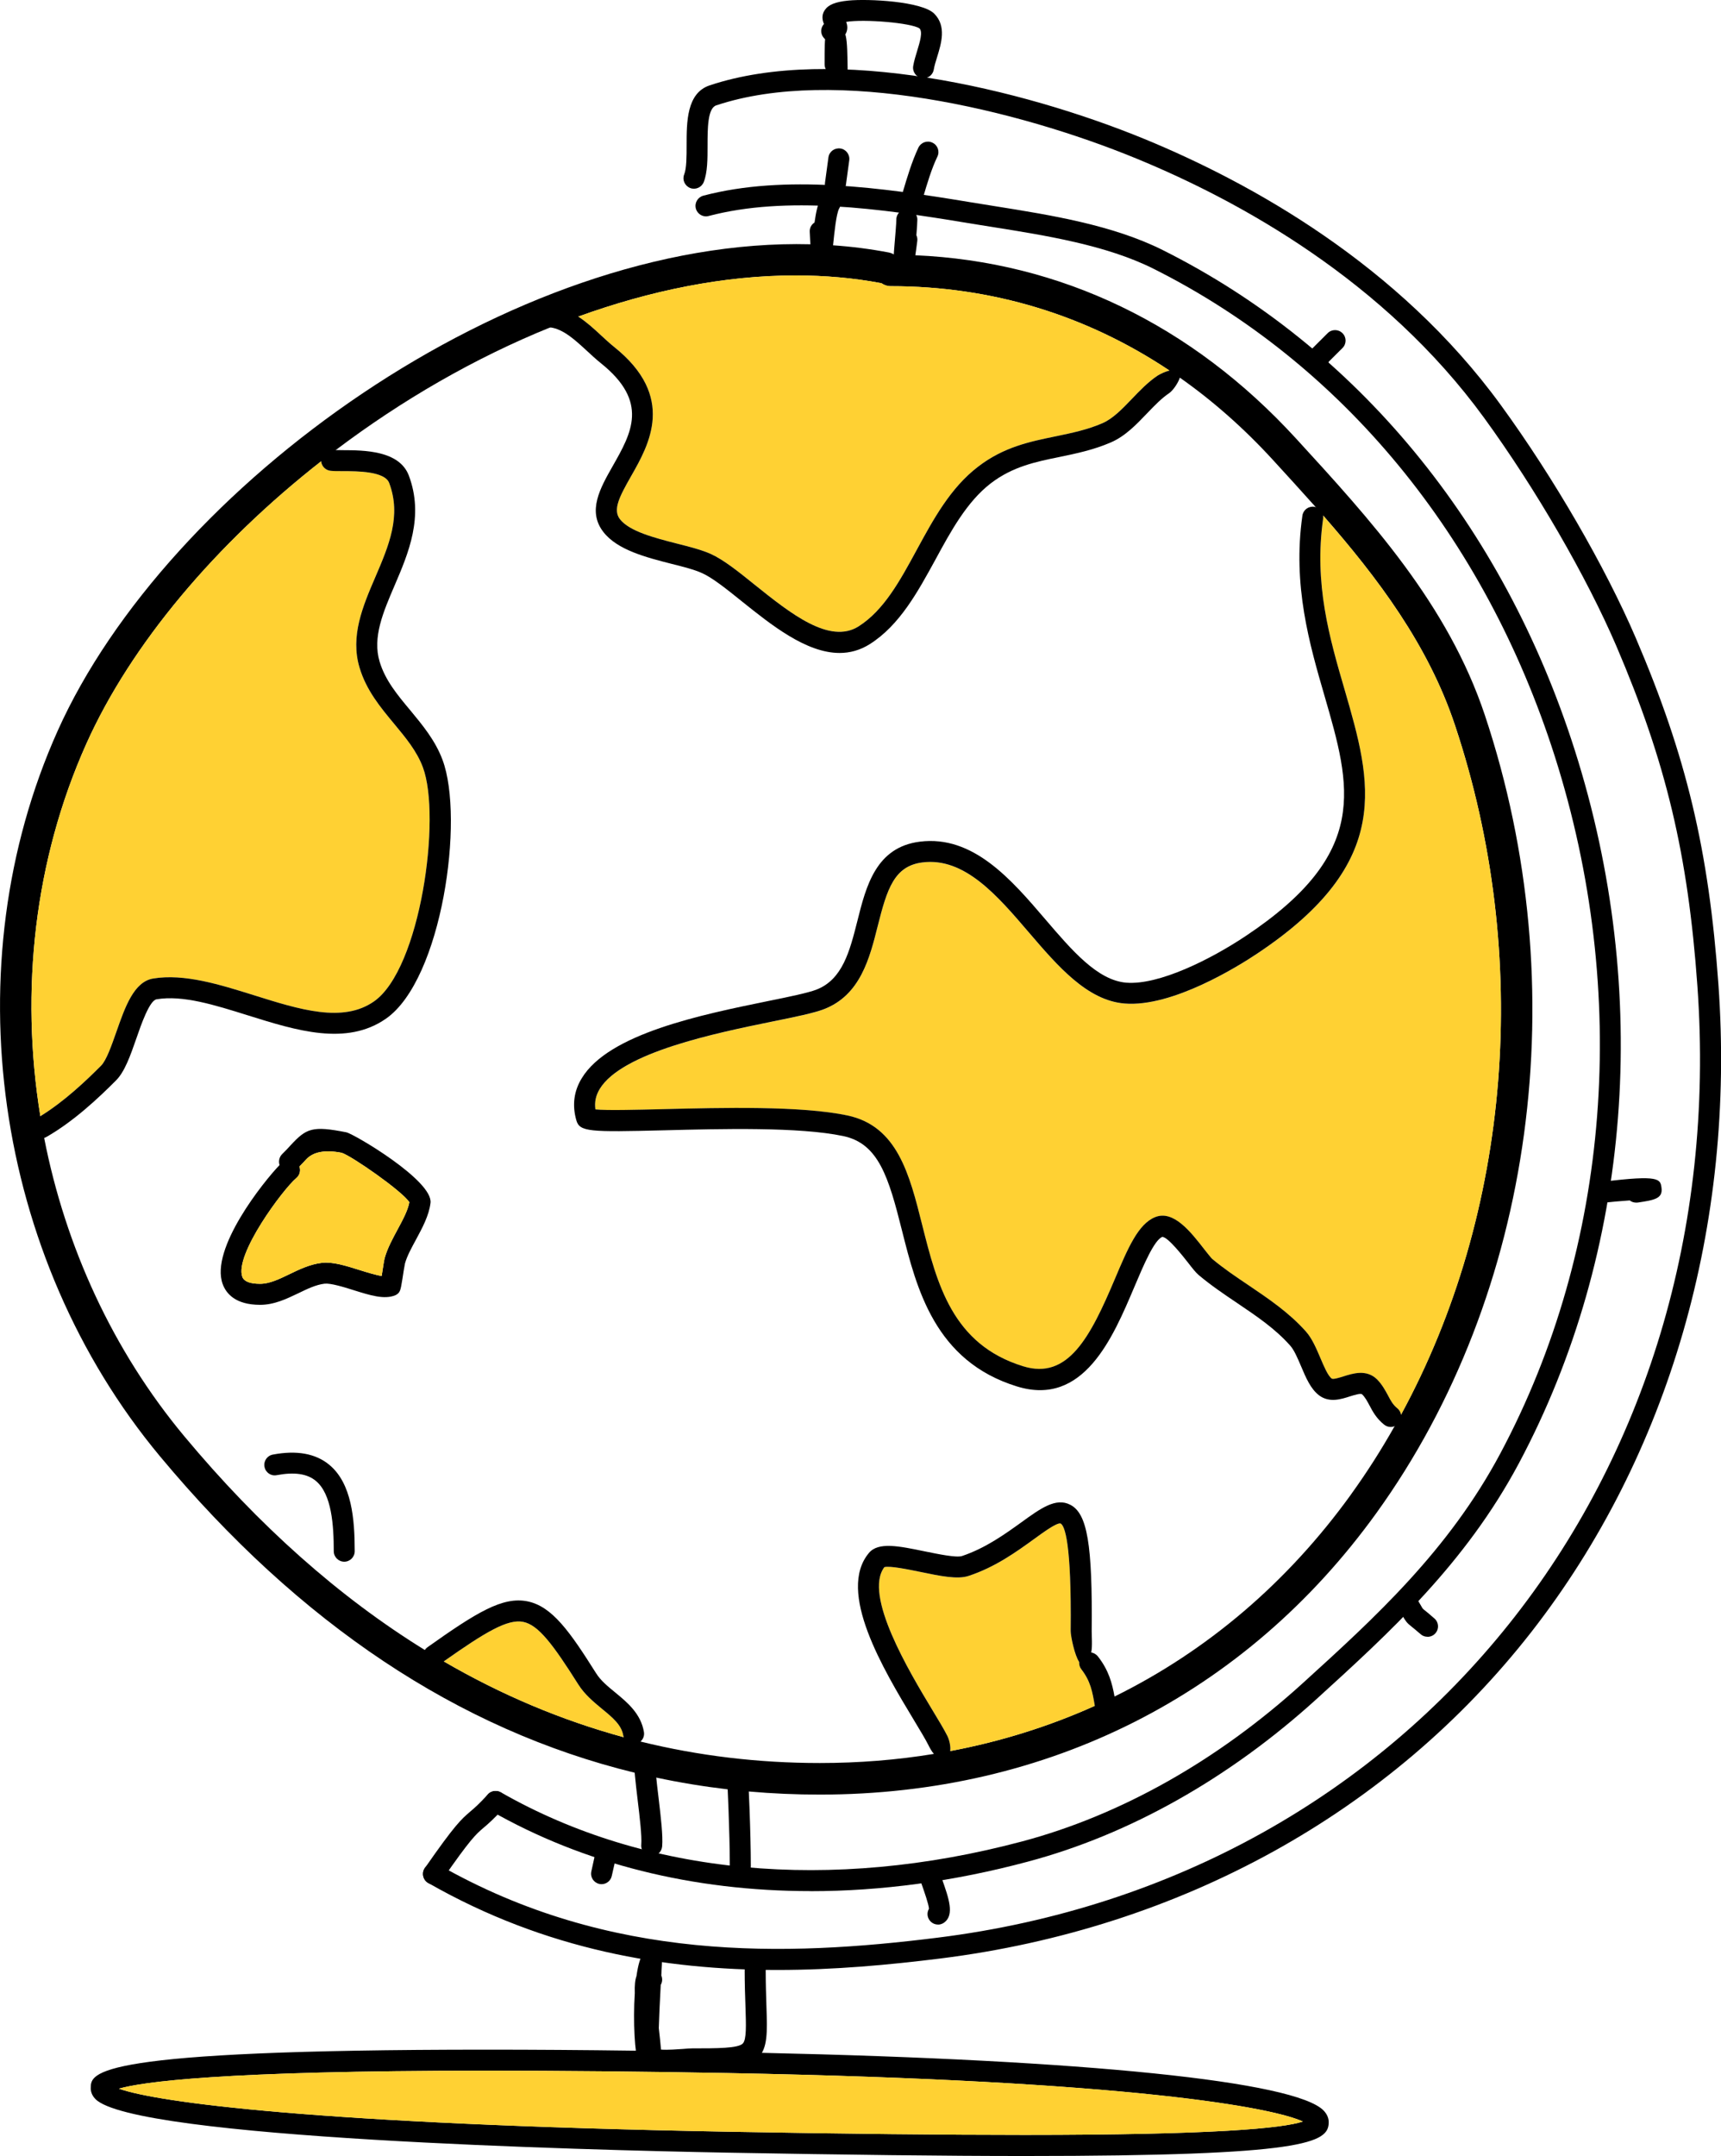 <?xml version="1.0" encoding="UTF-8"?>
<svg id="Capa_2" data-name="Capa 2" xmlns="http://www.w3.org/2000/svg" viewBox="0 0 266.12 333.29">
  <defs>
    <style>
      .cls-1 {
        fill: #ffd133;
      }
    </style>
  </defs>
  <g id="Layer_1" data-name="Layer 1">
    <g>
      <path d="M229.61,110.57c-5.73-17.17-17.68-30.21-29.24-42.82-16.11-17.57-36.37-27.31-58.82-28.29-1.08-.06-2.17-.08-3.27-.09-.02-.01-.04-.03-.06-.04-.24-.14-.5-.24-.79-.3-2.84-.54-5.71-.91-8.62-1.11h-.01c-1.16-.08-2.32-.14-3.49-.16-46.26-1.17-99.48,37.47-116.4,75.23C-7.33,149.21-.96,194.28,24.75,225.14c21.57,25.89,46.17,42.26,73.39,48.9h.01c1.11,.26,2.21,.52,3.33,.75,3.64,.78,7.32,1.38,11.05,1.82,1.08,.12,2.17,.23,3.26,.33,3.62,.32,7.28,.48,10.98,.48,35.28,0,65.85-15.47,86.09-43.56,24.4-33.86,30.81-81.1,16.75-123.29Zm-20.69,120.44c-9.86,13.67-22.29,24.21-36.58,31.25-1.01,.5-2.02,.98-3.05,1.44-7.05,3.17-14.54,5.52-22.36,6.99-.84,.16-1.68,.31-2.52,.44-5.71,.94-11.61,1.41-17.64,1.41-9.52,0-18.77-1.11-27.73-3.32-.87-.22-1.73-.44-2.6-.67-9.62-2.63-18.9-6.53-27.82-11.72-.98-.57-1.96-1.15-2.93-1.76-13.23-8.17-25.66-19.2-37.2-33.05-11.06-13.28-18.38-29.32-21.66-46.1-.21-1.12-.41-2.24-.59-3.37-3.16-19.41-.93-39.63,7.11-57.57,6.9-15.39,20.06-30.95,36.31-43.67,.75-.59,1.5-1.17,2.26-1.74,10.18-7.69,21.49-14.24,33.17-18.96,1.44-.59,2.88-1.14,4.33-1.67,11.16-4.04,22.57-6.36,33.6-6.36,4.5,0,8.95,.38,13.28,1.2,.4,.29,.9,.46,1.43,.46,15.64,0,30.25,4.46,43.1,13.04,.54,.35,1.07,.72,1.61,1.1,5.08,3.57,9.88,7.8,14.34,12.66,2.22,2.43,4.46,4.87,6.67,7.35,.01,0,.01,0,.01,0,.38,.43,.75,.86,1.14,1.3,8.46,9.67,16.25,20,20.38,32.41,11.95,35.83,8.63,75.4-8.34,106.59-.31,.59-.64,1.18-.98,1.76-2.05,3.64-4.3,7.17-6.74,10.55Z"/>
      <path class="cls-1" d="M180.83,57.28c-.72,.19-1.47,.55-1.85,.8-1.46,.98-2.73,2.3-3.95,3.58-1.52,1.58-2.96,3.08-4.58,3.77-2.36,1.02-4.72,1.5-7.21,2.02-3.96,.81-8.05,1.64-12.02,4.71-4.25,3.25-6.89,8.11-9.45,12.82-2.61,4.81-5.08,9.35-8.99,11.84-4.51,2.87-10.64-2.07-16.05-6.4-2.59-2.09-4.83-3.88-6.83-4.79-1.43-.64-3.29-1.11-5.27-1.61-3.42-.88-7.29-1.87-8.77-3.76-1.13-1.47-.08-3.48,1.72-6.64,2.79-4.89,7.01-12.3-2.63-20-.65-.52-1.31-1.13-1.97-1.74-1.06-.99-2.24-2.07-3.56-2.94,11.16-4.04,22.57-6.36,33.6-6.36,4.5,0,8.95,.38,13.28,1.2,.4,.29,.9,.46,1.43,.46,15.64,0,30.25,4.46,43.1,13.04Z"/>
      <path class="cls-1" d="M146.93,270.69c.11-.74-.16-1.78-.43-2.32-.5-1-1.33-2.38-2.38-4.11-3.47-5.76-10.65-17.68-7.37-22,.86-.24,3.8,.38,5.58,.74,3.08,.64,5.74,1.19,7.46,.61,4.12-1.36,7.39-3.73,10.02-5.63,1.44-1.04,3.58-2.63,4.19-2.47,.64,.34,1.7,2.95,1.56,16.64,0,.76,.61,3.77,1.32,4.77-.04,.39,.07,.8,.33,1.13,1.41,1.82,1.71,3.43,2.08,5.65-7.05,3.17-14.54,5.52-22.36,6.99Z"/>
      <path class="cls-1" d="M96.44,268.55c-9.62-2.63-18.9-6.53-27.82-11.72,6.53-4.61,9.89-6.58,12.28-6.11,2.35,.46,4.62,3.49,8.53,9.68,.98,1.55,2.34,2.67,3.65,3.76,1.62,1.32,3.02,2.48,3.29,4.1,.02,.1,.04,.2,.07,.29Z"/>
      <path class="cls-1" d="M216.64,218.7c-.06-.38-.26-.74-.59-1-.66-.54-1-1.16-1.42-1.97-.42-.77-.88-1.65-1.69-2.48-1.63-1.61-3.76-.92-5.16-.48-.62,.2-1.62,.51-1.86,.35-.6-.45-1.21-1.92-1.76-3.21-.63-1.47-1.27-2.99-2.23-4.07-2.6-2.92-5.78-5.06-8.84-7.13-2.01-1.35-3.91-2.63-5.65-4.09-.19-.18-.74-.87-1.18-1.43-2.14-2.76-4.8-6.16-7.63-5.03-2.63,1.05-4.22,4.8-6.23,9.55-3.79,8.97-7.24,15.66-14.18,13.51-10.96-3.36-13.32-12.74-15.61-21.81-1.98-7.89-3.85-15.33-11.56-16.96-7.15-1.52-19.46-1.2-28.44-.98-4.16,.1-8.79,.23-10.54,.04-.16-1.13,.06-2.15,.66-3.15,3.44-5.68,18.02-8.66,26.73-10.44,3.57-.72,6.38-1.3,7.94-1.9,5.64-2.17,7.07-7.87,8.33-12.88,1.44-5.72,2.54-9.26,6.91-9.81,6.51-.82,11.58,5.12,16.5,10.87,4.41,5.14,8.97,10.47,14.75,10.94,7.37,.62,17.61-5.77,20.56-7.75,21.19-14.13,17.62-26.44,13.49-40.69-2.36-8.08-4.78-16.43-3.34-26.53,.02-.16,.02-.32,0-.47,8.46,9.67,16.25,20,20.38,32.41,11.95,35.83,8.63,75.4-8.34,106.59Z"/>
      <path class="cls-1" d="M57.84,154.8c-4.81,3.37-11.47,1.28-18.54-.94-5.31-1.66-10.81-3.39-15.63-2.59-2.98,.5-4.34,4.44-5.67,8.23-.73,2.07-1.54,4.42-2.38,5.25-2.3,2.31-5.72,5.56-9.38,7.8-3.16-19.41-.93-39.63,7.11-57.57,6.9-15.39,20.06-30.95,36.31-43.67,.07,.77,.69,1.4,1.48,1.47,.46,.04,1.1,.04,1.84,.05,2.28,0,6.52,.02,7.2,1.83,1.92,5.1-.06,9.7-2.15,14.57-1.92,4.47-3.9,9.1-2.43,13.98,1.04,3.5,3.23,6.13,5.34,8.67,1.81,2.18,3.52,4.24,4.45,6.73,2.88,7.69-.36,31.16-7.55,36.19Z"/>
      <path d="M125.34,292.34c-18.12,0-35.06-4.18-49.51-12.45-.78-.44-1.05-1.43-.6-2.22,.44-.78,1.43-1.04,2.22-.6,22.37,12.79,51.01,15.48,80.64,7.58,15.22-4.06,30.2-12.5,43.33-24.43,11.1-10.08,22.57-20.51,30.59-35.56,17.01-31.89,20.06-71.16,8.4-107.77-10.84-33.99-32.89-60.75-62.09-75.37-7.28-3.63-16.58-5.11-24.8-6.42-1.29-.2-2.57-.41-3.81-.61-13.73-2.29-28.12-4.26-40.13-1.1-.86,.24-1.75-.29-1.98-1.15-.23-.88,.29-1.75,1.15-1.99,12.64-3.32,27.43-1.3,41.48,1.04,1.24,.21,2.51,.41,3.79,.61,8.44,1.35,18.01,2.88,25.74,6.74,29.99,14.99,52.63,42.44,63.73,77.27,11.93,37.43,8.79,77.62-8.62,110.29-8.29,15.53-19.98,26.15-31.27,36.43-13.51,12.27-28.96,20.98-44.68,25.16-11.42,3.06-22.72,4.56-33.58,4.56Z"/>
      <path d="M120.25,304.53c-17.37,0-35.86-3.06-54.02-13.44-.78-.44-1.05-1.43-.61-2.22,.45-.78,1.44-1.04,2.22-.6,26.45,15.13,53.83,14.18,77.13,11.27,73.52-9.18,122.93-71.06,117.5-147.12-1.45-20.36-4.85-34.59-12.51-52.5-4.63-10.78-12.47-24.33-20.48-35.34-15.42-21.18-37.72-33.48-53.73-40.06-18.5-7.61-46.64-14.35-65-8.23-1.34,.44-1.34,3.62-1.34,6.17,0,2.14,0,4.16-.59,5.69-.34,.83-1.28,1.24-2.11,.91-.83-.34-1.25-1.28-.91-2.1,.37-.95,.37-2.76,.37-4.5,0-3.59,0-8.07,3.56-9.26,19.22-6.41,48.24,.48,67.27,8.3,16.39,6.75,39.25,19.36,55.11,41.17,8.14,11.18,16.12,24.97,20.84,35.97,7.83,18.29,11.28,32.79,12.77,53.54,2.66,37.22-7.61,72.76-28.91,100.08-21.79,27.92-54.25,45.85-91.41,50.5-7.97,.99-16.41,1.77-25.12,1.77Z"/>
      <path d="M67.04,291.32c-.33,0-.65-.1-.93-.3-.74-.5-.93-1.51-.41-2.25,4.67-6.71,5.6-7.51,7.01-8.72,.65-.55,1.38-1.18,2.73-2.66,.6-.66,1.63-.7,2.29-.1,.66,.61,.7,1.63,.1,2.29-1.49,1.63-2.33,2.35-3.01,2.93-1.23,1.04-2.04,1.73-6.46,8.1-.31,.45-.81,.7-1.33,.7Z"/>
      <path d="M127.07,40.31h-.06c-1.6-.05-1.64-.98-1.8-4.47-.04-.6,.26-1.13,.74-1.44,.23-1.63,.53-3.02,1.03-3.86,.46-.76,1.47-1.01,2.23-.55,.77,.46,1.02,1.45,.56,2.23-.46,.75-.77,3.97-.9,5.19-.15,1.55-.29,2.91-1.79,2.91Z"/>
      <path d="M140,41.97c-.12,0-.25-.01-.4-.03-1.62-.18-1.52-1.21-1.29-4,.12-1.43,.29-3.39,.29-4,0-.89,.73-1.62,1.62-1.62s1.63,.73,1.63,1.62c0,.45-.06,1.31-.15,2.42,.13,.28,.18,.58,.14,.89-.49,3.82-.6,4.71-1.84,4.71Z"/>
      <path d="M142.81,12.1c-.09,0-.18-.01-.27-.03-.88-.15-1.48-.98-1.33-1.87,.13-.78,.38-1.57,.61-2.33,.42-1.38,.9-2.94,.36-3.48-1.26-.86-8.57-1.47-11.33-1.01,.18,.49,.28,1.11-.04,1.77-.34,.68-.99,1.1-1.93,1.25-.88,.15-1.72-.45-1.87-1.34-.09-.5,.08-.99,.4-1.35-.24-.56-.41-1.35,.11-2.13,.56-.85,1.65-1.29,3.64-1.49,3.12-.31,11.41,.12,13.3,2.02,1.92,1.93,1.1,4.58,.44,6.73-.22,.7-.42,1.35-.51,1.92-.14,.79-.83,1.35-1.6,1.35Z"/>
      <path d="M129.4,13.04c-1.02,0-1.37-.38-1.51-1.59h-.05c-.01-.14-.01-.31-.02-.54-.19-.26-.31-.59-.31-.94,0-5.11,0-5.65,1.68-5.66h.04c1.75,0,1.77,.98,1.85,7.08,.01,.89-.7,1.63-1.59,1.65h-.09Z"/>
      <path d="M100.78,286.93h-.14c-.9-.08-1.56-.86-1.48-1.77,.11-1.3-.24-4.27-.56-6.9-.32-2.72-.63-5.29-.55-6.78,.05-.89,.8-1.59,1.7-1.54,.9,.05,1.58,.81,1.54,1.7-.06,1.21,.24,3.76,.54,6.24,.36,3.04,.7,5.92,.56,7.55-.08,.85-.78,1.49-1.62,1.49Z"/>
      <path d="M114.47,290.11c-.9,0-1.62-.73-1.62-1.63,0-5.42-.38-13.05-.4-13.36-.06-.88,.56-1.65,1.43-1.74,.85-.11,1.66,.49,1.79,1.35,.05,.31,.43,8.37,.43,13.75,0,.9-.73,1.63-1.62,1.63Z"/>
      <path d="M103.1,320.1c-.75,0-1.41-.05-2.01-.17-.04,.01-.08,.03-.11,.04-.54,.16-1.54,.21-2.28-1.28-.53-1.05-.83-6.17-.54-10.57-.04-1.18,.04-2.03,.26-2.64,.25-1.77,.64-3.16,1.2-3.73,.49-.49,1.23-.61,1.85-.31,.99,.48,.96,.99,.83,3.14-.02,.28-.03,.55-.04,.81,.2,.46,.17,1.01-.09,1.45-.15,2.76-.25,4.98-.3,6.68,0,.02,.01,.05,.01,.08,.15,1.35,.27,2.4,.33,3.24,1.01,.08,2.66-.05,3.39-.1,.59-.05,1.1-.09,1.45-.09,3.8,0,7.08,0,7.81-.75,.58-.6,.51-2.77,.41-5.77-.06-1.57-.12-3.44-.12-5.66,0-.89,.73-1.62,1.63-1.62s1.62,.73,1.62,1.62c0,2.18,.06,4.01,.11,5.55,.14,4.22,.22,6.55-1.31,8.14-1.69,1.74-4.7,1.74-10.15,1.74-.28,0-.71,.04-1.21,.08-.99,.08-1.92,.14-2.75,.14Z"/>
      <path d="M204.68,326.27c-4.36-4.53-36.68-7.83-86.87-8.93-1.71-.04-3.45-.08-5.2-.11-4.91-.09-9.67-.17-14.28-.22-8.22-.11-15.92-.16-23.02-.16-61.18,0-61.24,3.56-61.28,5.91-.01,.43,.1,1.08,.71,1.71,5.9,6.13,76.19,7.9,97.58,8.3,18.72,.34,33.8,.52,46.1,.52,43.68,0,46.99-2.06,47.04-5.18,.01-.46-.12-1.15-.78-1.84Zm-46.26,3.76c-12.29,0-27.34-.16-46.04-.5-63.48-1.18-88.12-4.55-93.99-6.65,3.5-1.01,15.56-2.78,56.92-2.78,11.06,0,23.59,.12,37.25,.37,62.8,1.17,84.34,5.38,88.9,7.49-3.11,1.04-13.57,2.07-43.04,2.07Z"/>
      <path class="cls-1" d="M201.46,327.96c-3.11,1.04-13.57,2.07-43.04,2.07-12.29,0-27.34-.16-46.04-.5-63.48-1.18-88.12-4.55-93.99-6.65,3.5-1.01,15.56-2.78,56.92-2.78,11.06,0,23.59,.12,37.25,.37,62.8,1.17,84.34,5.38,88.9,7.49Z"/>
      <path d="M59.7,157.46c-6.12,4.28-13.87,1.85-21.37-.5-5.18-1.62-10.07-3.16-14.13-2.48-1.08,.19-2.37,3.88-3.13,6.09-.92,2.64-1.79,5.13-3.16,6.48-2.57,2.58-6.5,6.3-10.75,8.72-.11,.06-.22,.11-.33,.15-.16,.05-.31,.08-.47,.08-.56,0-1.11-.31-1.41-.83-.45-.78-.18-1.77,.6-2.22,.23-.13,.46-.27,.69-.4,3.66-2.24,7.08-5.49,9.38-7.8,.84-.83,1.65-3.18,2.38-5.25,1.33-3.79,2.69-7.73,5.67-8.23,4.82-.8,10.32,.93,15.63,2.59,7.07,2.22,13.73,4.31,18.54,.94,7.19-5.03,10.43-28.5,7.55-36.19-.93-2.49-2.64-4.55-4.45-6.73-2.11-2.54-4.3-5.17-5.34-8.67-1.47-4.88,.51-9.51,2.43-13.98,2.09-4.87,4.07-9.47,2.15-14.57-.68-1.81-4.92-1.83-7.2-1.83-.74,0-1.38,0-1.84-.05-.79-.07-1.41-.7-1.48-1.47-.01-.09-.01-.19,0-.29,.09-.89,.9-1.56,1.77-1.47,.14,.01,.31,.02,.49,.02,.31,.02,.67,0,1.07,.02,3.28,.01,8.76,.03,10.23,3.93,2.37,6.31-.06,11.99-2.2,16.98-1.77,4.13-3.45,8.02-2.32,11.78,.86,2.87,2.74,5.13,4.74,7.52,1.9,2.3,3.87,4.66,4.99,7.67,3.41,9.1-.08,33.94-8.73,39.99Z"/>
      <path d="M182.44,58.38c-.29,.91-1.14,2.07-1.67,2.41-1.15,.77-2.25,1.91-3.4,3.11-1.68,1.76-3.41,3.56-5.64,4.51-2.67,1.15-5.3,1.69-7.84,2.22-3.76,.76-7.31,1.5-10.69,4.09-3.7,2.85-6.18,7.41-8.57,11.82-2.71,4.94-5.49,10.08-10.11,13.02-1.52,.96-3.09,1.38-4.69,1.38-5.18,0-10.58-4.35-15.13-7.99-2.32-1.87-4.51-3.62-6.13-4.35-1.17-.54-2.9-.98-4.74-1.44-3.92-1-8.37-2.14-10.52-4.91-2.53-3.24-.5-6.8,1.45-10.23,2.89-5.09,5.63-9.89-1.84-15.87-.72-.57-1.42-1.23-2.14-1.89-1.88-1.73-3.66-3.38-5.69-3.65-.42-.06-.85-.06-1.3,.02-.89,.16-1.72-.44-1.87-1.33-.16-.88,.44-1.72,1.32-1.88,2.38-.41,4.41,.36,6.18,1.52,1.32,.87,2.5,1.95,3.56,2.94,.66,.61,1.32,1.22,1.97,1.74,9.64,7.7,5.42,15.11,2.63,20-1.8,3.16-2.85,5.17-1.72,6.64,1.48,1.89,5.35,2.88,8.77,3.76,1.98,.5,3.84,.97,5.27,1.61,2,.91,4.24,2.7,6.83,4.79,5.41,4.33,11.54,9.27,16.05,6.4,3.91-2.49,6.38-7.03,8.99-11.84,2.56-4.71,5.2-9.57,9.45-12.82,3.97-3.07,8.06-3.9,12.02-4.71,2.49-.52,4.85-1,7.21-2.02,1.62-.69,3.06-2.19,4.58-3.77,1.22-1.28,2.49-2.6,3.95-3.58,.38-.25,1.13-.61,1.85-.8,.69-.2,1.35-.23,1.6,.14,.15,.22,.13,.57,.01,.96Z"/>
      <path d="M216.31,219.98c-.18,.22-.4,.38-.65,.48-.19,.09-.4,.13-.62,.13-.36,0-.71-.12-1.01-.36-1.19-.95-1.77-2.03-2.27-2.98-.35-.65-.65-1.22-1.12-1.69-.22-.23-1.19,.09-1.89,.3-1.35,.44-3.2,1.03-4.77-.15-1.3-.98-2.04-2.71-2.81-4.54-.52-1.22-1.06-2.49-1.67-3.16-2.32-2.62-5.19-4.55-8.23-6.6-1.99-1.34-4.05-2.73-5.92-4.31-.46-.39-.96-1.03-1.65-1.92-.76-.96-3.06-3.92-3.97-3.98-1.27,.52-2.9,4.38-4.34,7.78-3.31,7.82-7.84,18.52-18.12,15.35-12.72-3.91-15.53-15.13-17.8-24.13-2.08-8.29-3.63-13.43-9.08-14.58-6.78-1.43-18.87-1.12-27.7-.89-11.55,.29-13.06,.25-13.57-1.55-.66-2.31-.39-4.5,.84-6.5,4.17-6.89,18.44-9.81,28.86-11.94,3.27-.66,6.1-1.25,7.41-1.75,4.07-1.57,5.17-5.98,6.35-10.63,1.34-5.35,2.86-11.4,9.66-12.25,8.24-1.04,14.15,5.87,19.37,11.97,4.16,4.86,8.09,9.46,12.54,9.83,5.06,.41,13.11-3.63,18.5-7.23,19.22-12.81,16.25-22.98,12.17-37.08-2.33-8.02-4.97-17.1-3.43-27.88,.12-.89,.94-1.5,1.83-1.38,.08,.01,.16,.03,.23,.05,.01,0,.01,0,.01,0,.61,.18,1.05,.69,1.14,1.3,.02,.15,.02,.31,0,.47-1.44,10.1,.98,18.45,3.34,26.53,4.13,14.25,7.7,26.56-13.49,40.69-2.95,1.98-13.19,8.37-20.56,7.75-5.78-.47-10.34-5.8-14.75-10.94-4.92-5.75-9.99-11.69-16.5-10.87-4.37,.55-5.47,4.09-6.91,9.81-1.26,5.01-2.69,10.71-8.33,12.88-1.56,.6-4.37,1.18-7.94,1.9-8.71,1.78-23.29,4.76-26.73,10.44-.6,1-.82,2.02-.66,3.15,1.75,.19,6.38,.06,10.54-.04,8.98-.22,21.29-.54,28.44,.98,7.71,1.63,9.58,9.07,11.56,16.96,2.29,9.07,4.65,18.45,15.61,21.81,6.94,2.15,10.39-4.54,14.18-13.51,2.01-4.75,3.6-8.5,6.23-9.55,2.83-1.13,5.49,2.27,7.63,5.03,.44,.56,.99,1.25,1.18,1.43,1.74,1.46,3.64,2.74,5.65,4.09,3.06,2.07,6.24,4.21,8.84,7.13,.96,1.08,1.6,2.6,2.23,4.07,.55,1.29,1.16,2.76,1.76,3.21,.24,.16,1.24-.15,1.86-.35,1.4-.44,3.53-1.13,5.16,.48,.81,.83,1.27,1.71,1.69,2.48,.42,.81,.76,1.43,1.42,1.97,.33,.26,.53,.62,.59,1,.08,.44-.03,.91-.33,1.28Z"/>
      <path d="M168.74,255.45c-.08,.46-.24,.78-.52,.78l-.89,1.01c-.15,0-.3-.12-.45-.32-.71-1-1.32-4.01-1.32-4.77,.14-13.69-.92-16.3-1.56-16.64-.61-.16-2.75,1.43-4.19,2.47-2.63,1.9-5.9,4.27-10.02,5.63-1.72,.58-4.38,.03-7.46-.61-1.78-.36-4.72-.98-5.58-.74-3.28,4.32,3.9,16.24,7.37,22,1.05,1.73,1.88,3.11,2.38,4.11,.27,.54,.54,1.58,.43,2.32-.05,.35-.18,.63-.44,.76-.23,.13-1.27,.79-1.45,.05-.22,0-.43-.15-.63-.37-.34-.37-.64-.94-.82-1.3-.44-.89-1.28-2.28-2.25-3.89-4.77-7.91-11.98-19.89-6.98-25.87,1.45-1.74,4.61-1.08,8.63-.25,2.07,.42,4.88,1.01,5.77,.72,3.65-1.22,6.7-3.43,9.15-5.19,2.99-2.17,5.36-3.89,7.59-2.73,2.64,1.36,3.44,6.12,3.31,19.57-.01,.61,.13,2.27-.07,3.26Z"/>
      <path d="M171.38,266.14c-.1,.02-.2,.03-.29,.03-.77,0-1.45-.55-1.6-1.33l-.19-1.06s-.01-.06-.01-.08c-.37-2.22-.67-3.83-2.08-5.65-.26-.33-.37-.74-.33-1.13,.03-.44,.24-.86,.61-1.15,.37-.29,.82-.39,1.25-.32,.39,.07,.76,.27,1.03,.61,1.68,2.15,2.2,4.14,2.57,6.2,.06,.32,.11,.64,.17,.96l.17,1.03c.17,.89-.42,1.73-1.3,1.89Z"/>
      <path d="M99.04,269.22c-.22,.19-.5,.33-.81,.39-.08,.01-.17,.02-.26,.02-.68,0-1.3-.43-1.53-1.08-.03-.09-.05-.19-.07-.29-.27-1.62-1.67-2.78-3.29-4.1-1.31-1.09-2.67-2.21-3.65-3.76-3.91-6.19-6.18-9.22-8.53-9.68-2.39-.47-5.75,1.5-12.28,6.11-.21,.15-.42,.3-.64,.45-.73,.51-1.75,.35-2.26-.39-.41-.55-.4-1.28-.03-1.82,.1-.16,.24-.31,.41-.43,7.61-5.4,11.62-7.85,15.43-7.1,3.85,.76,6.6,4.71,10.65,11.13,.7,1.12,1.8,2.02,2.97,2.98,1.85,1.52,3.95,3.26,4.42,6.09,.1,.57-.12,1.12-.53,1.48Z"/>
      <path d="M53.24,241.42c-.9,0-1.63-.73-1.63-1.62,0-4-.31-8.84-2.77-10.87-1.34-1.12-3.32-1.4-6.05-.89-.89,.18-1.73-.41-1.89-1.29-.17-.88,.41-1.73,1.29-1.89,3.68-.7,6.62-.17,8.73,1.58,3.47,2.87,3.93,8.37,3.93,13.36,0,.89-.73,1.62-1.62,1.62Z"/>
      <path d="M53.55,175.04c-5.26-1.04-6.18-.62-8.6,1.99-.36,.4-.79,.87-1.33,1.39-.45,.45-.58,1.12-.39,1.68-2.48,2.57-10.78,12.94-8.8,18.39,.53,1.46,1.96,3.22,5.79,3.22,2.19,0,4.08-.92,5.91-1.79,1.4-.68,2.72-1.32,4.06-1.48,.93-.1,2.91,.5,4.49,1,2.54,.8,4.74,1.49,6.45,.79,.75-.38,.8-.7,1.09-2.49,.11-.75,.34-2.17,.4-2.42,.32-1.15,.99-2.38,1.71-3.7,.97-1.81,2-3.69,2.24-5.66,.43-3.45-11.83-10.67-13.02-10.92Zm7.92,15.04c-.76,1.41-1.55,2.86-1.97,4.34-.08,.29-.2,.95-.48,2.82t-.01,.01c-.95-.15-2.39-.6-3.35-.9-2.18-.69-4.25-1.33-5.88-1.13-1.86,.22-3.49,1.01-5.06,1.77s-3.05,1.47-4.5,1.47c-1.57,0-2.48-.36-2.75-1.07-1.24-3.45,6.32-13.58,8.34-15.27,.54-.44,.72-1.17,.49-1.79,.4-.4,.74-.77,1.03-1.09q1.66-1.79,5.52-1.03c1.56,.51,9.32,5.9,10.45,7.64-.24,1.29-1.02,2.72-1.83,4.23Z"/>
      <path class="cls-1" d="M63.3,185.85c-.24,1.29-1.02,2.72-1.83,4.23-.76,1.41-1.55,2.86-1.97,4.34-.08,.29-.2,.95-.48,2.82t-.01,.01c-.95-.15-2.39-.6-3.35-.9-2.18-.69-4.25-1.33-5.88-1.13-1.86,.22-3.49,1.01-5.06,1.77s-3.05,1.47-4.5,1.47c-1.57,0-2.48-.36-2.75-1.07-1.24-3.45,6.32-13.58,8.34-15.27,.54-.44,.72-1.17,.49-1.79,.4-.4,.74-.77,1.03-1.09q1.66-1.79,5.52-1.03c1.56,.51,9.32,5.9,10.45,7.64Z"/>
      <path d="M129.18,30.1c-.08,0-.14-.01-.21-.03-.89-.11-1.52-.93-1.4-1.82l.53-3.91c.11-.89,.93-1.5,1.82-1.39,.89,.11,1.52,.94,1.4,1.83l-.53,3.9c-.11,.81-.8,1.42-1.6,1.42Z"/>
      <path d="M140.88,32.69c-.15,0-.31-.01-.46-.06-.86-.25-1.35-1.16-1.09-2.02l.27-.92c.66-2.23,1.41-4.75,2.42-6.88,.39-.8,1.37-1.15,2.17-.75,.81,.38,1.15,1.35,.76,2.15-.91,1.89-1.59,4.18-2.24,6.4l-.28,.92c-.21,.7-.85,1.15-1.55,1.15Z"/>
      <path d="M253.01,185.91c-.38,0-.73-.12-1-.34-1.46,.1-3.03,.24-3.75,.33-.9,.11-1.7-.53-1.81-1.42-.11-.89,.53-1.69,1.42-1.8,8.77-1.09,8.87-.41,9.05,.94,.23,1.69-1.16,1.9-3.67,2.28-.09,.01-.16,.01-.24,.01Z"/>
      <path d="M145.05,297.51c-.5,0-.98-.22-1.3-.65-.41-.54-.43-1.25-.1-1.79-.06-.76-.73-2.62-1.05-3.56-.15-.4-.29-.78-.39-1.1-.29-.86,.18-1.78,1.03-2.05,.85-.29,1.77,.17,2.05,1.03,.1,.3,.23,.66,.36,1.05,1.05,2.97,1.97,5.54,.37,6.75-.29,.21-.63,.33-.97,.33Z"/>
      <path d="M93.03,291.27c-.13,0-.24-.01-.36-.04-.88-.2-1.43-1.06-1.23-1.94l.51-2.33c.19-.88,1.05-1.43,1.93-1.24,.88,.19,1.44,1.05,1.25,1.93l-.53,2.34c-.16,.76-.84,1.28-1.58,1.28Z"/>
      <path d="M203.83,57.41c-.89,0-1.62-.74-1.62-1.63v-.53c0-.44,.17-.85,.48-1.15,.86-.86,1.73-1.73,2.6-2.59,.63-.64,1.67-.64,2.3,0,.64,.63,.64,1.65,0,2.29-.71,.71-1.43,1.43-2.14,2.13-.08,.83-.76,1.48-1.62,1.48Z"/>
      <path d="M220.73,253.02c-.38,0-.76-.12-1.06-.4-.69-.59-1.1-.93-1.38-1.15-.75-.6-.88-.78-1.39-1.65l-.41-.69c-.46-.78-.21-1.78,.56-2.23,.77-.46,1.77-.21,2.23,.55l.43,.73c.15,.26,.21,.39,.3,.49,.07,.09,.16,.15,.32,.28,.29,.24,.75,.6,1.48,1.25,.68,.59,.74,1.62,.15,2.28-.33,.38-.78,.55-1.23,.55Z"/>
    </g>
  </g>
</svg>